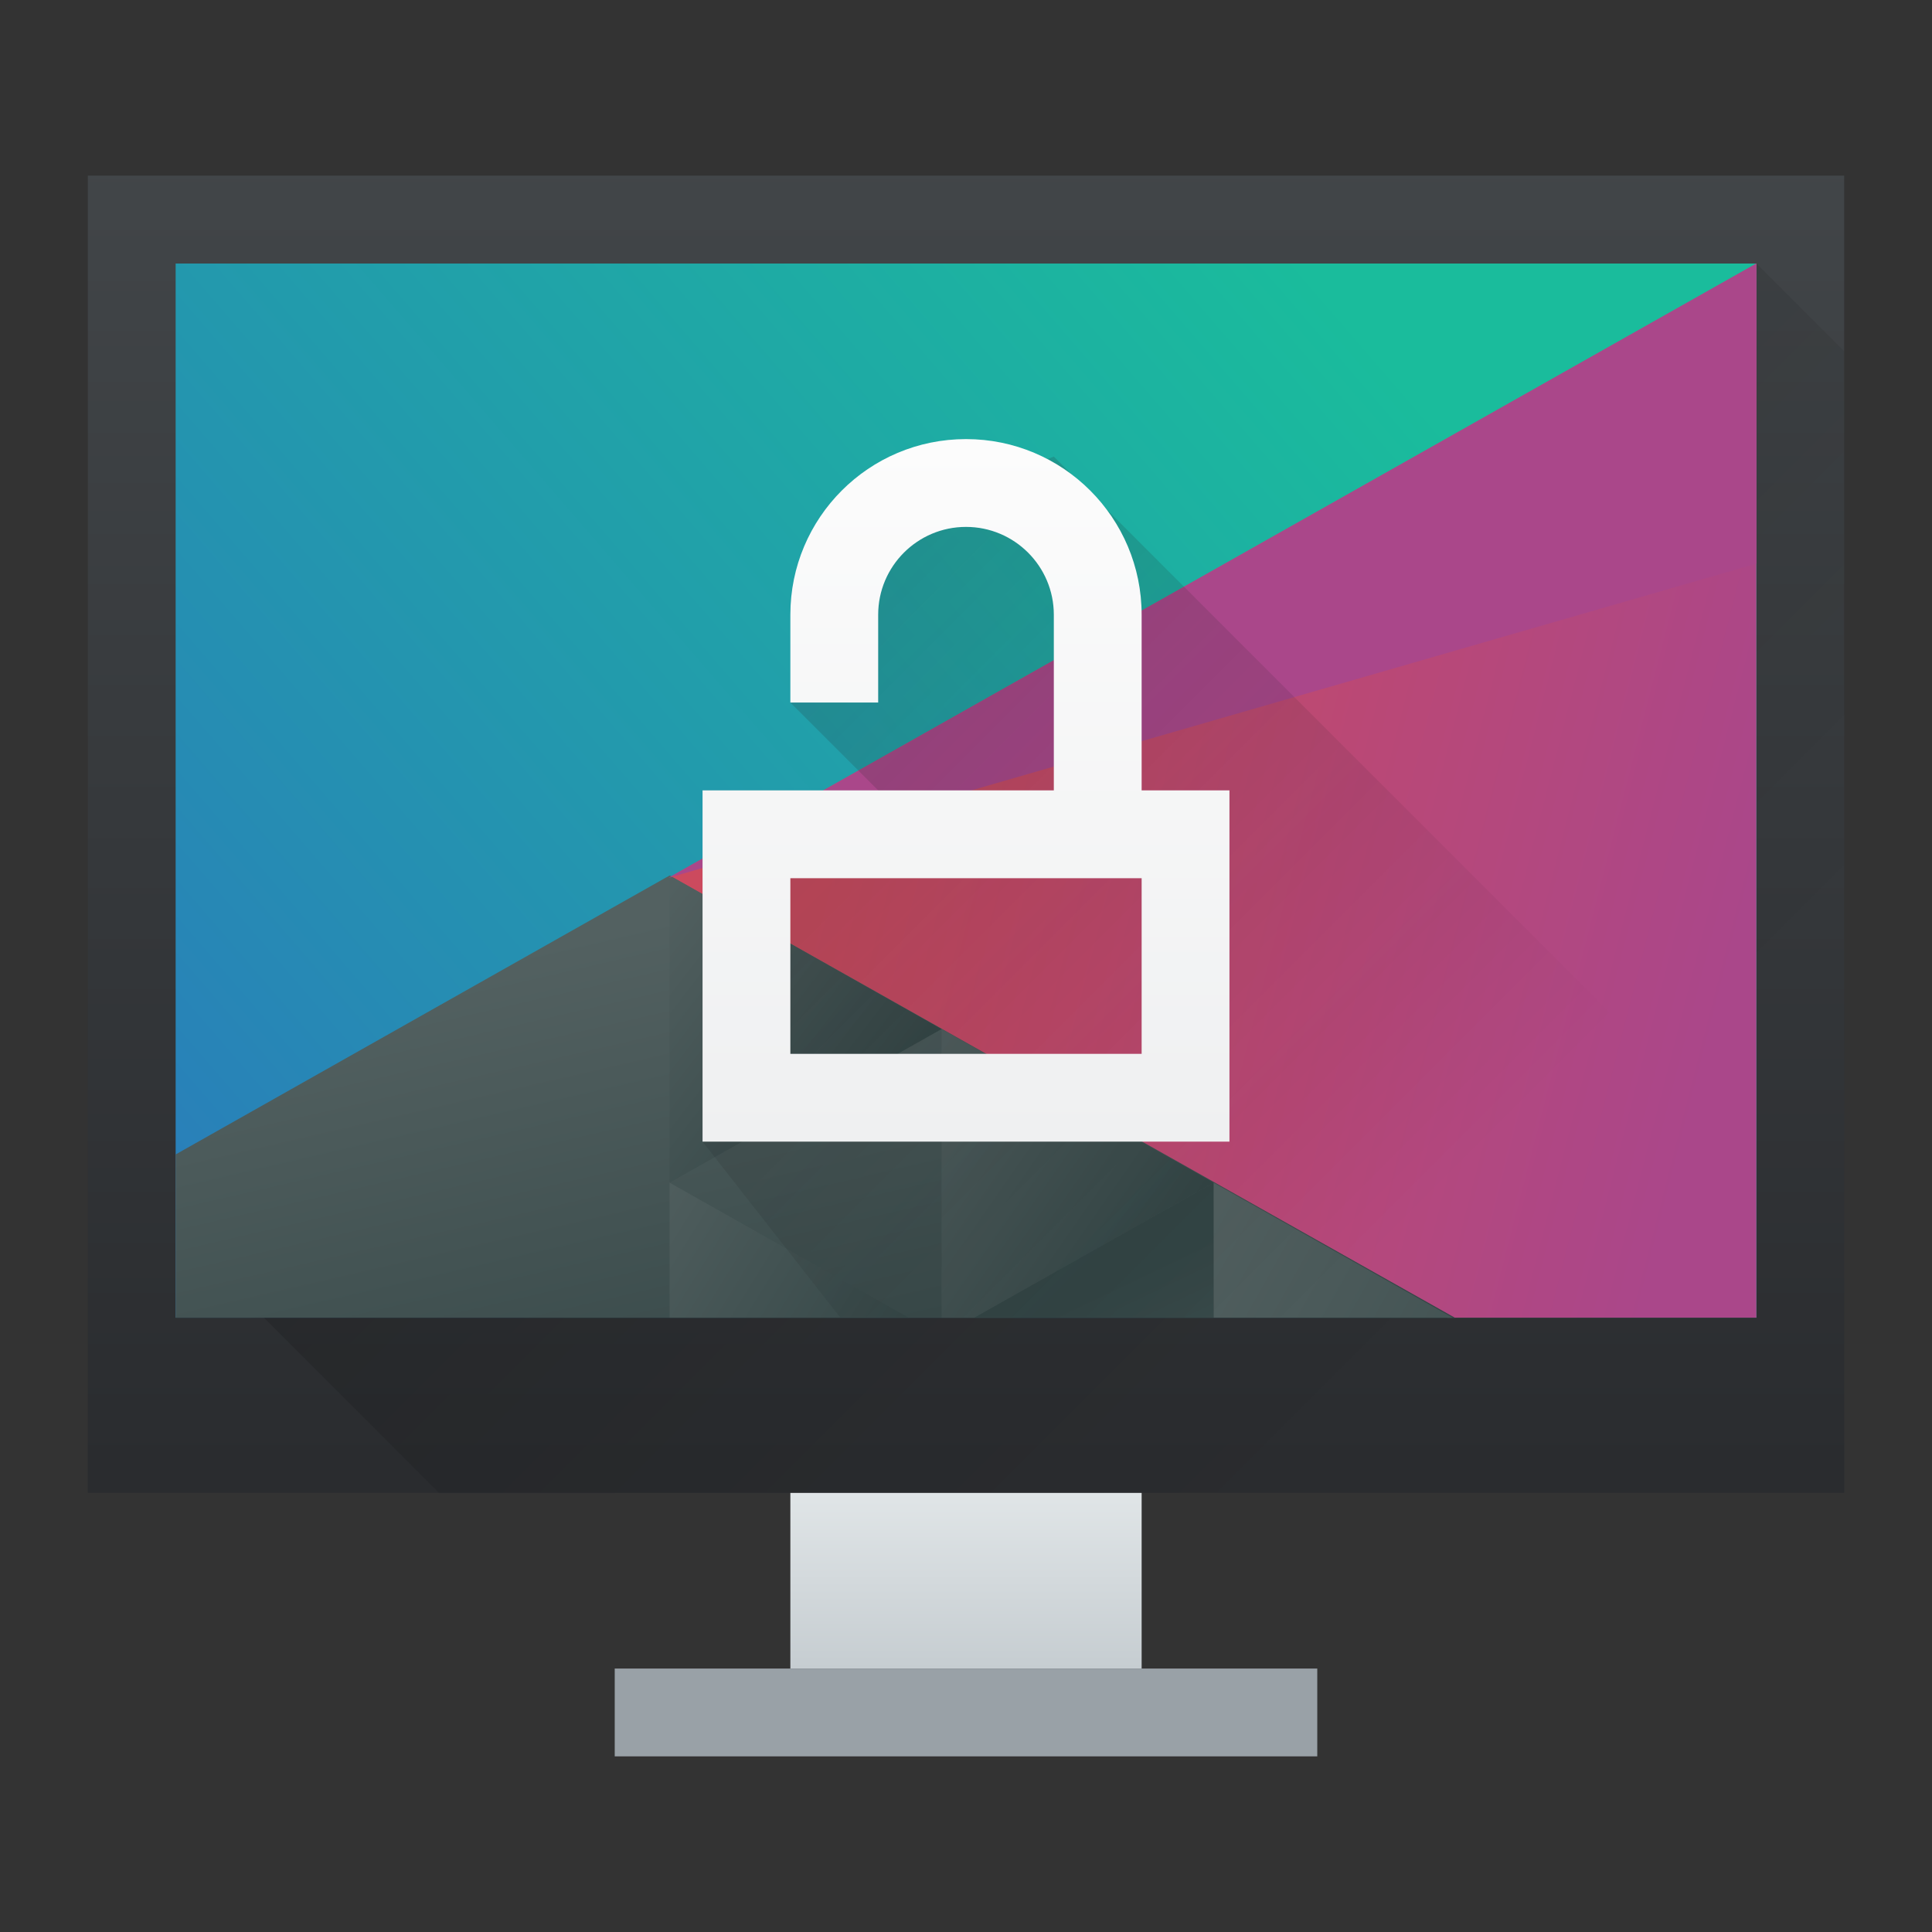 <?xml version="1.0" encoding="UTF-8" standalone="no"?>
<svg
   height="22"
   viewBox="0 0 22 22"
   width="22"
   version="1.1"
   id="svg84"
   sodipodi:docname="preferences-desktop-screensaver.svg"
   inkscape:version="1.1.1 (3bf5ae0d25, 2021-09-20)"
   xmlns:inkscape="http://www.inkscape.org/namespaces/inkscape"
   xmlns:sodipodi="http://sodipodi.sourceforge.net/DTD/sodipodi-0.dtd"
   xmlns:xlink="http://www.w3.org/1999/xlink"
   xmlns="http://www.w3.org/2000/svg"
   xmlns:svg="http://www.w3.org/2000/svg">
  <rect x="0" y="0" width="22" height="22" fill="#333333" stroke="none"/>
  <defs
     id="defs88" />
  <sodipodi:namedview
     id="namedview86"
     pagecolor="#ffffff"
     bordercolor="#666666"
     borderopacity="1.0"
     inkscape:pageshadow="2"
     inkscape:pageopacity="0.0"
     inkscape:pagecheckerboard="0"
     showgrid="false"
     inkscape:zoom="46.73333"
     inkscape:cx="11.415835"
     inkscape:cy="10.474323"
     inkscape:window-width="1853"
     inkscape:window-height="1049"
     inkscape:window-x="67"
     inkscape:window-y="31"
     inkscape:window-maximized="1"
     inkscape:current-layer="g82" />
  <linearGradient
     id="a"
     gradientUnits="userSpaceOnUse"
     x1="9.71"
     x2="16.782"
     y1="7.143"
     y2="14.214">
    <stop
       offset="0"
       stop-color="#292c2f"
       id="stop2" />
    <stop
       offset="1"
       stop-opacity="0"
       id="stop4" />
  </linearGradient>
  <linearGradient
     id="b"
     gradientUnits="userSpaceOnUse"
     x1="8"
     x2="8"
     y1="13"
     y2="5">
    <stop
       offset="0"
       stop-color="#eff0f1"
       id="stop7" />
    <stop
       offset="1"
       stop-color="#fcfcfc"
       id="stop9" />
  </linearGradient>
  <linearGradient
     id="c"
     gradientTransform="matrix(.391 0 0 .344 -148.598 -170.555)"
     gradientUnits="userSpaceOnUse"
     x1="418.17"
     x2="384.571"
     y1="503.079"
     y2="531.458">
    <stop
       offset="0"
       stop-color="#1abc9c"
       id="stop12" />
    <stop
       offset="1"
       stop-color="#2980b9"
       id="stop14" />
  </linearGradient>
  <linearGradient
     id="d"
     gradientTransform="matrix(.391 0 0 .344 -148.598 -170.555)"
     gradientUnits="userSpaceOnUse"
     x1="404.045"
     x2="430.736"
     y1="521.633"
     y2="528.35">
    <stop
       offset="0"
       stop-color="#cc4a5e"
       id="stop17" />
    <stop
       offset="1"
       stop-color="#aa478a"
       id="stop19" />
  </linearGradient>
  <linearGradient
     id="e"
     gradientTransform="matrix(.391 0 0 .344 -148.598 -170.555)"
     gradientUnits="userSpaceOnUse"
     x1="398.092"
     x2="394.003"
     xlink:href="#f"
     y1="542.224"
     y2="524.9" />
  <linearGradient
     id="f">
    <stop
       offset="0"
       stop-color="#334545"
       id="stop23" />
    <stop
       offset="1"
       stop-color="#536161"
       id="stop25" />
  </linearGradient>
  <linearGradient
     id="g"
     gradientTransform="matrix(-.391 0 0 .344 179.192 -184.305)"
     gradientUnits="userSpaceOnUse"
     x1="431.571"
     x2="439.571"
     xlink:href="#f"
     y1="568.798"
     y2="562.798" />
  <linearGradient
     id="h"
     gradientTransform="matrix(-.391 0 0 .344 179.192 -184.305)"
     gradientUnits="userSpaceOnUse"
     x1="406.537"
     x2="423.32"
     xlink:href="#f"
     y1="581.87"
     y2="572.678" />
  <linearGradient
     id="i"
     gradientTransform="matrix(-.391 0 0 .344 179.192 -184.305)"
     gradientUnits="userSpaceOnUse"
     x1="423.054"
     x2="431.225"
     xlink:href="#f"
     y1="572.334"
     y2="566.766" />
  <linearGradient
     id="j"
     gradientTransform="matrix(-.391 0 0 .344 179.192 -184.305)"
     gradientUnits="userSpaceOnUse"
     x1="431.313"
     x2="440.632"
     xlink:href="#f"
     y1="577.102"
     y2="571.445" />
  <linearGradient
     id="k"
     gradientTransform="matrix(-.391 0 0 .344 179.192 -184.305)"
     gradientUnits="userSpaceOnUse"
     x1="430.567"
     x2="423.75"
     xlink:href="#f"
     y1="577.362"
     y2="591.328" />
  <linearGradient
     id="l"
     gradientTransform="matrix(.625 0 0 .789 -241.233 -408.368)"
     gradientUnits="userSpaceOnUse"
     x2="0"
     y1="538.798"
     y2="519.798">
    <stop
       offset="0"
       stop-color="#2a2c2f"
       id="stop33" />
    <stop
       offset="1"
       stop-color="#424649"
       id="stop35" />
  </linearGradient>
  <linearGradient
     id="m"
     gradientTransform="matrix(.667 0 0 .5 -256.048 -252.399)"
     gradientUnits="userSpaceOnUse"
     x2="0"
     y1="542.798"
     y2="538.798">
    <stop
       offset="0"
       stop-color="#c6cdd1"
       id="stop38" />
    <stop
       offset="1"
       stop-color="#e0e5e7"
       id="stop40" />
  </linearGradient>
  <linearGradient
     id="n"
     gradientUnits="userSpaceOnUse"
     x1="6.786"
     x2="17.714"
     y1="3.286"
     y2="14.214">
    <stop
       offset="0"
       id="stop43" />
    <stop
       offset="1"
       stop-opacity="0"
       id="stop45" />
  </linearGradient>
  <path
     d="m1 2h20v15h-20z"
     fill="url(#l)"
     stroke-width=".638"
     id="path48" />
  <path
     d="m9 17h4v2h-4z"
     fill="url(#m)"
     stroke-width=".577"
     id="path50" />
  <path
     d="m7 19h8v1h-8z"
     fill="#99a1a7"
     stroke-width=".816"
     id="path52" />
  <path
     d="m2 14 3 3h16v-13l-1-1z"
     fill="url(#n)"
     fill-rule="evenodd"
     opacity=".2"
     stroke-width=".643"
     id="path54" />
  <g
     transform="matrix(.96 0 0 1.067 .44 .2)"
     id="g76">
    <path
       d="m1.625 2.625v11.25h18.75v-11.25z"
       fill="url(#c)"
       stroke-width=".625"
       id="path56" />
    <g
       stroke-linecap="round"
       stroke-width="1.25"
       id="g74">
      <path
         d="m20.375 2.625-12.904 6.556 9.239 4.694h3.665z"
         fill="url(#d)"
         id="path58" />
      <path
         d="m7.484 9.156-5.859 2.977v1.742h15.173z"
         fill="url(#e)"
         id="path60" />
      <path
         d="m10.71 10.795-3.226-1.639v3.278z"
         fill="url(#g)"
         id="path62" />
      <path
         d="m13.936 12.434v1.441h2.836z"
         fill="url(#h)"
         id="path64" />
      <path
         d="m10.71 10.795v3.08h.39l2.836-1.441z"
         fill="url(#i)"
         id="path66" />
      <path
         d="m7.484 12.434v1.441h2.836z"
         fill="url(#j)"
         id="path68" />
      <path
         d="m13.936 12.434-2.836 1.441h2.836z"
         fill="url(#k)"
         id="path70" />
      <path
         d="m7.471 9.181 12.904-6.556-0 3.203z"
         fill="#aa478a"
         id="path72" />
    </g>
  </g>
  <g
     transform="translate(0,-1)"
     id="g82">
    <path
       d="M 12,6.199 10,7 9,9 10,10 H 8 v 4 l 1.566,2 H 20 v -1.801 z"
       fill="url(#a)"
       opacity="0.2"
       stroke-width="0.643"
       id="path78"
       sodipodi:nodetypes="cccccccccc" />
    <path
       id="path80"
       style="fill:url(#b)"
       d="M 11,5 C 9.895,5 9,5.895 9,7 v 1 h 1 V 7 c 0,-0.552 0.448,-1 1,-1 0.552,0 1,0.448 1,1 V 9 H 8 v 4 h 6 V 9 H 13 V 7 C 13,5.895 12.105,5 11,5 Z m -2,5 h 4 v 2 H 9 Z"
       transform="translate(0,1)" />
  </g>
</svg>
